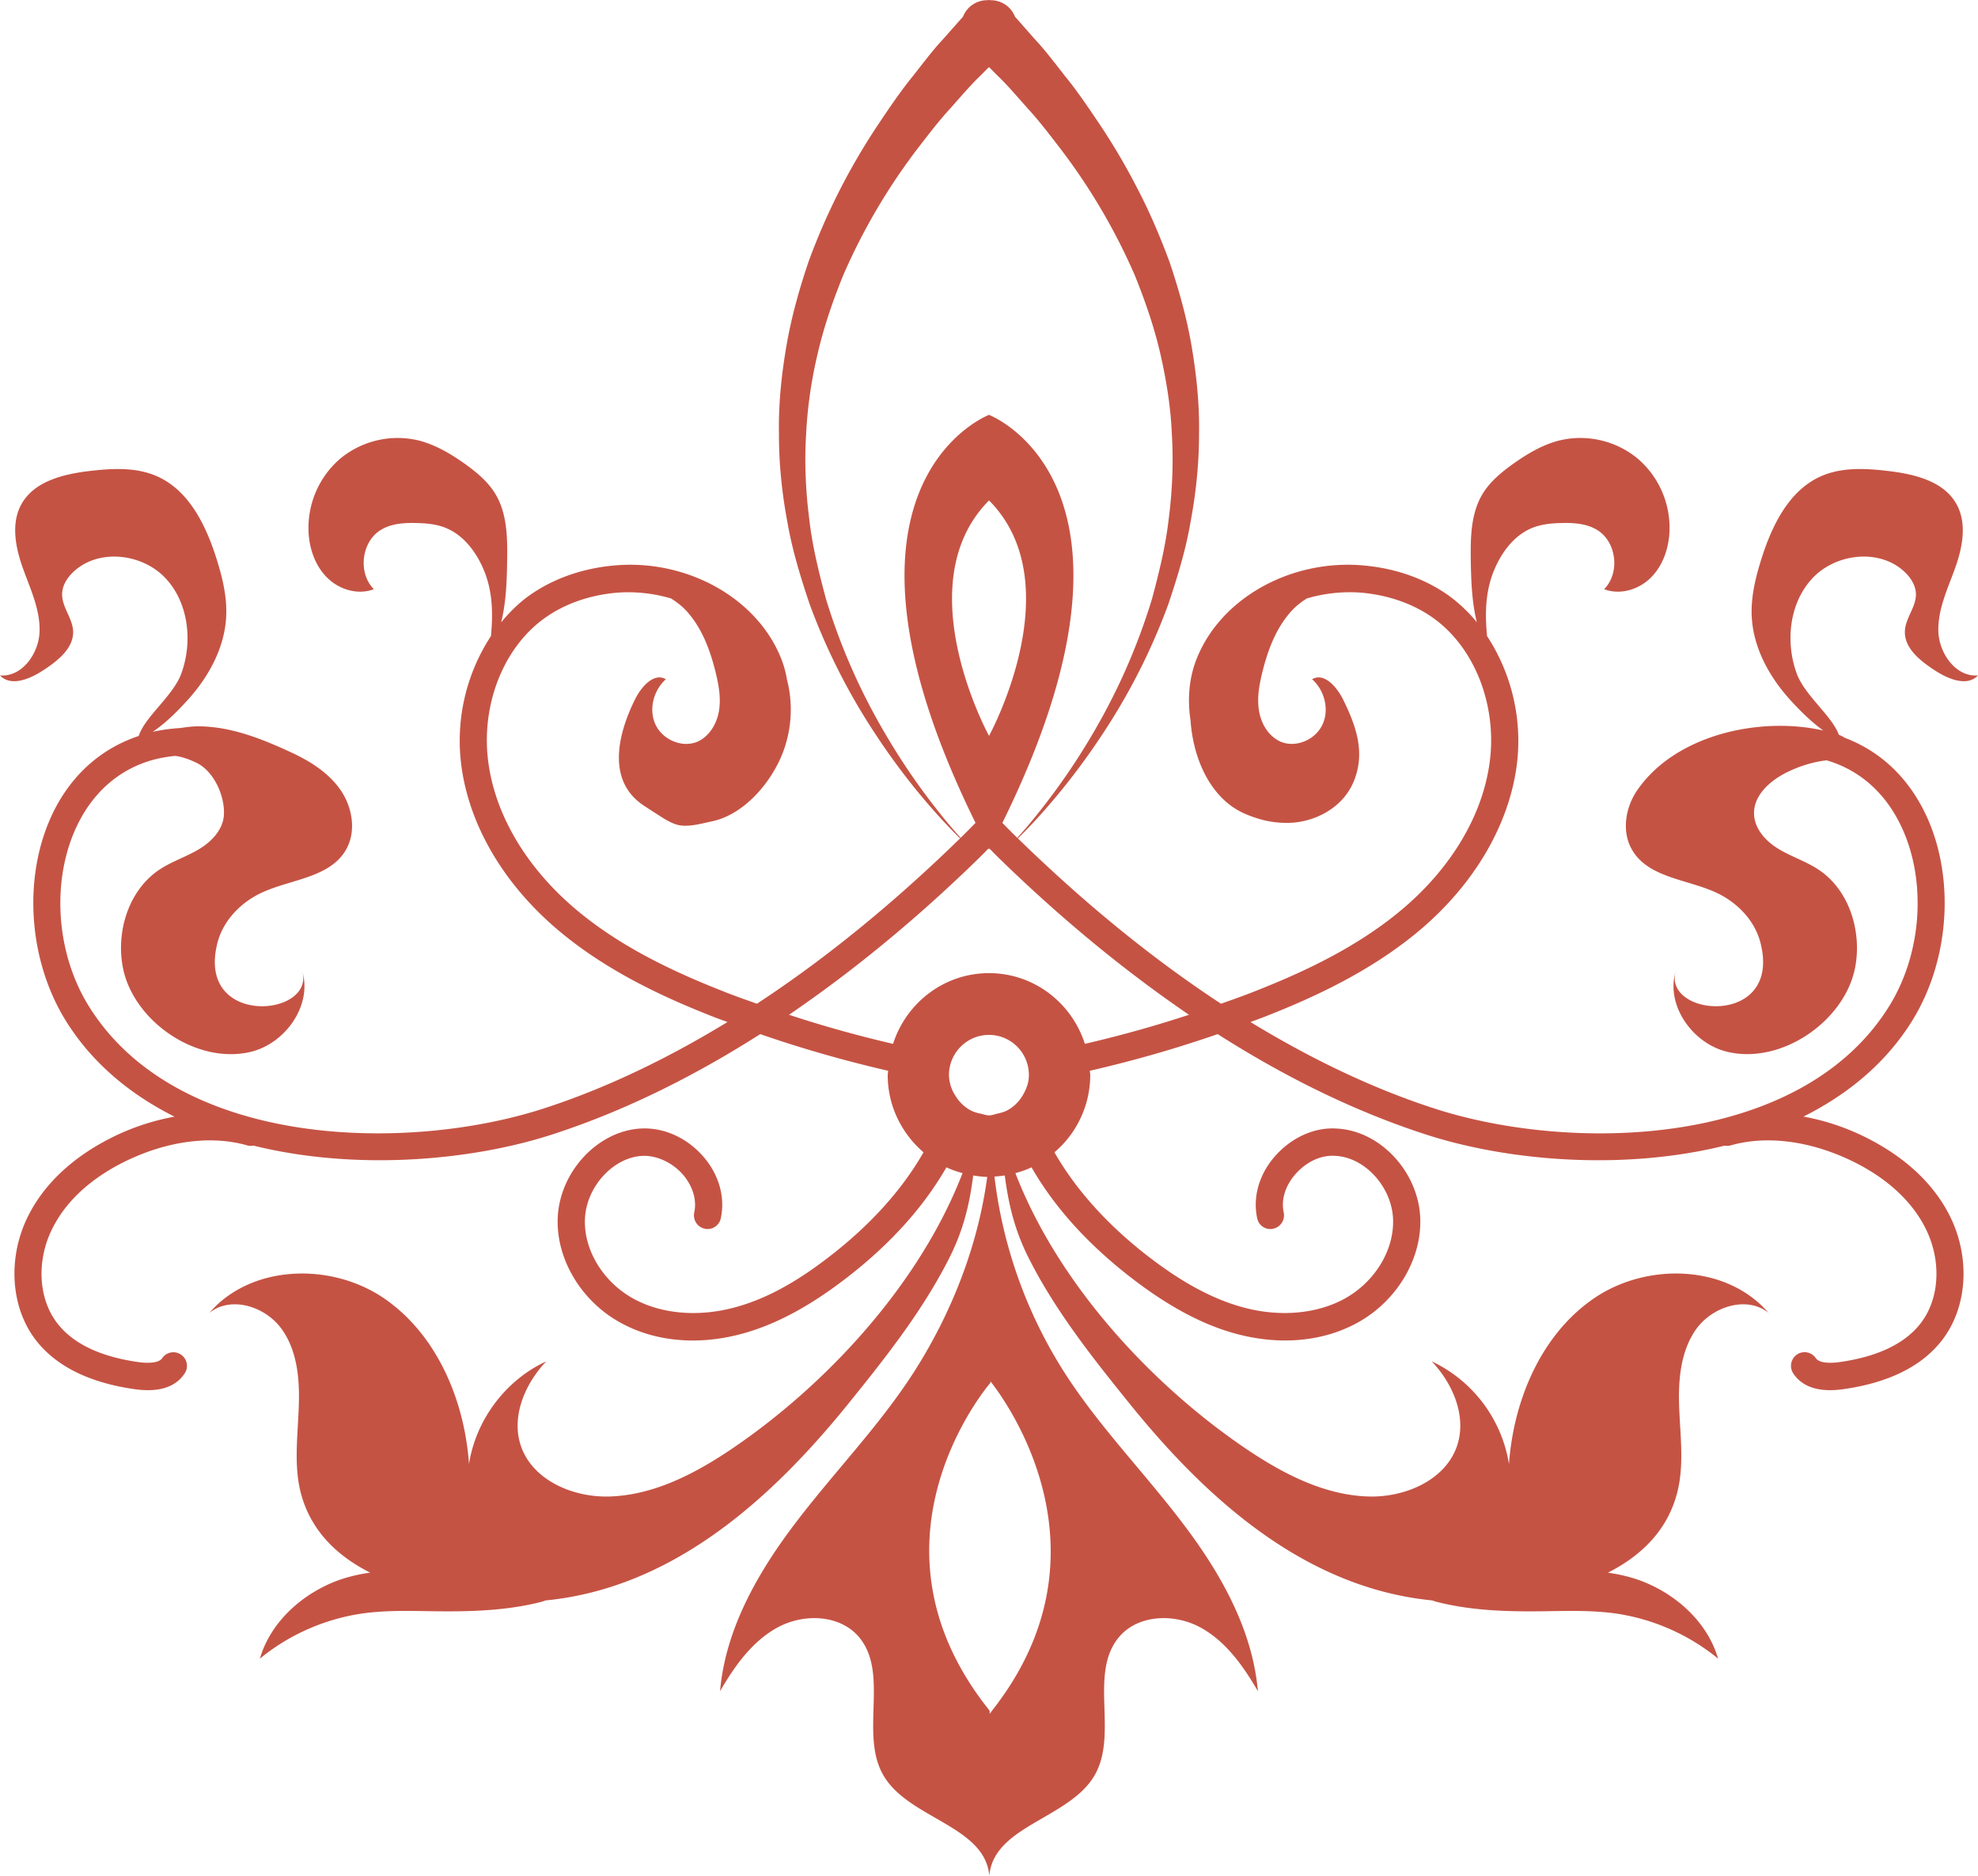 <svg xmlns="http://www.w3.org/2000/svg" width="58" height="55"><path fill="#C55344" fill-rule="evenodd" d="M28.72 25.147l.267-.268c.006.008.008.016.014.026l.01-.026c.09.089.177.181.267.268 1.85 1.805 3.715 3.33 5.586 4.608-1.004.33-2.023.614-3.053.852-.384-1.2-1.492-2.073-2.81-2.073-1.32 0-2.428.873-2.814 2.073a34.91 34.91 0 01-3.051-.852c1.871-1.276 3.736-2.803 5.584-4.608m.281-3.57s-2.441-4.446 0-6.904c2.441 2.458 0 6.903 0 6.903m-1.328 2.413a19.478 19.478 0 01-1.736-2.51 18.112 18.112 0 01-1.72-3.927c-.202-.757-.4-1.54-.49-2.354-.103-.81-.14-1.64-.09-2.461a12.98 12.98 0 01.352-2.422c.184-.785.45-1.536.737-2.246a17.858 17.858 0 012.105-3.614c.375-.487.715-.935 1.059-1.303.33-.375.615-.704.877-.951.086-.089.158-.16.234-.234l.232.234c.262.247.547.576.877.951.342.368.684.816 1.057 1.304a17.858 17.858 0 012.107 3.613c.287.71.551 1.461.737 2.246.181.784.318 1.6.351 2.422.049.822.014 1.651-.09 2.461-.092.814-.287 1.597-.49 2.354a18.208 18.208 0 01-1.719 3.926 19.459 19.459 0 01-1.738 2.51c-.201.249-.365.435-.496.579-.148-.144-.293-.291-.437-.439C34.298 14.174 29 12.165 29 12.165s-5.3 2.01-.395 11.963c-.144.148-.289.295-.437.439-.129-.144-.293-.33-.496-.578m1.568 8.666c-.08.018-.156.05-.24.05-.086 0-.16-.032-.24-.05a1.123 1.123 0 01-.297-.096 1.173 1.173 0 01-.434-.409 1.162 1.162 0 01-.203-.627c0-.65.526-1.178 1.174-1.178.646 0 1.17.527 1.17 1.178 0 .236-.086.442-.201.627a1.179 1.179 0 01-.436.409c-.086.045-.18.07-.277.092-.006 0-.01.002-.016.004m-.181 17.542v.023a.041.041 0 01-.008-.011c-.012.013-.02.03-.031.043v-.085a.17.17 0 01-.02-.031c-3.695-4.632-.475-8.954 0-9.54l.041-.05v-.042c.006.004.012.014.018.02.472.603 3.69 5.039 0 9.673M1.16 18.523c-.023.647-.521 1.339-1.16 1.28.324.348.895.1 1.289-.163.416-.273.88-.643.855-1.142-.021-.378-.33-.7-.322-1.08.002-.255.156-.49.344-.662.73-.675 1.996-.531 2.68.19.685.724.812 1.868.47 2.806-.24.653-1.068 1.264-1.248 1.828-1.02.34-1.847 1.027-2.398 2.027-1.014 1.849-.906 4.45.265 6.331.78 1.25 1.897 2.159 3.182 2.804a6.889 6.889 0 00-1.559.48c-.876.393-2.062 1.126-2.714 2.396-.63 1.225-.545 2.704.209 3.679.59.76 1.556 1.242 2.875 1.433.716.106 1.218-.051 1.486-.458a.398.398 0 10-.66-.446c-.082.122-.344.163-.715.11-1.106-.16-1.898-.54-2.357-1.133-.567-.731-.62-1.865-.13-2.815.546-1.064 1.569-1.693 2.33-2.033 1.173-.523 2.37-.655 3.37-.37.06.018.12.016.18.006 2.976.738 6.341.452 8.735-.318 2.04-.659 4.084-1.65 6.125-2.951 1.229.426 2.483.782 3.75 1.075 0 .041-.012.085-.012.126 0 .91.412 1.714 1.05 2.265-.626 1.095-1.563 2.139-2.776 3.07-1.006.777-1.89 1.247-2.781 1.483-1.057.281-2.127.187-2.94-.257-.894-.488-1.468-1.428-1.431-2.342.039-.942.826-1.805 1.683-1.85.414-.02.89.195 1.203.564.28.335.397.732.32 1.093a.4.4 0 00.303.478.395.395 0 00.475-.306c.13-.608-.047-1.259-.492-1.784-.477-.564-1.164-.883-1.85-.847-1.265.067-2.384 1.266-2.44 2.619-.05 1.21.692 2.45 1.849 3.079 1.001.55 2.255.666 3.523.328.982-.26 1.982-.79 3.06-1.618 1.305-1 2.291-2.096 2.965-3.27.15.07.31.126.473.17-1.262 3.273-4.01 6.214-6.744 8.07-1.088.737-2.307 1.376-3.62 1.412-1.072.03-2.269-.488-2.597-1.516-.27-.855.139-1.799.754-2.446-1.185.543-2.066 1.715-2.264 3.01-.134-1.88-.943-3.796-2.49-4.858-1.55-1.06-3.894-1-5.123.425.64-.513 1.657-.183 2.127.485.475.669.528 1.544.49 2.362-.033.82-.14 1.657.067 2.447.293 1.101 1.066 1.837 2.031 2.324a4.66 4.66 0 00-.926.22c-1.056.386-1.992 1.217-2.308 2.3a6.14 6.14 0 012.998-1.322c.736-.105 1.484-.073 2.23-.065 1.022.01 2.057-.026 3.047-.283.035-.01.07-.026.105-.036 3.684-.36 6.56-2.915 8.836-5.721 1.096-1.355 2.197-2.739 2.99-4.302.445-.877.608-1.647.71-2.438.136.022.27.04.411.043-.271 2.025-1.049 4-2.146 5.716-1 1.56-2.303 2.896-3.428 4.367-1.125 1.468-2.1 3.147-2.26 4.997.43-.743.952-1.478 1.706-1.88.755-.402 1.796-.369 2.357.28.912 1.062.023 2.843.723 4.06.734 1.28 2.984 1.478 3.109 2.951.125-1.473 2.355-1.671 3.091-2.951.698-1.217-.189-2.998.723-4.06.559-.649 1.602-.682 2.357-.28.754.402 1.274 1.137 1.705 1.88-.162-1.85-1.132-3.529-2.26-4.997-1.124-1.471-2.429-2.806-3.425-4.367a13.656 13.656 0 01-2.04-5.727c.1-.006.202-.016.302-.032.105.79.266 1.561.71 2.438.792 1.563 1.895 2.947 2.99 4.302 2.274 2.806 5.151 5.361 8.837 5.721.033.01.07.026.107.036.988.257 2.023.293 3.045.283.744-.008 1.492-.04 2.23.065 1.092.159 2.14.619 2.998 1.323-.316-1.084-1.252-1.915-2.308-2.3a4.74 4.74 0 00-.924-.22c.963-.488 1.736-1.224 2.027-2.325.21-.79.102-1.628.067-2.447-.038-.818.02-1.693.49-2.362.47-.668 1.49-.998 2.127-.485-1.229-1.426-3.57-1.485-5.12-.425-1.548 1.062-2.355 2.979-2.491 4.858a4.034 4.034 0 00-2.264-3.01c.613.647 1.021 1.59.752 2.446-.328 1.028-1.523 1.545-2.598 1.516-1.31-.036-2.53-.675-3.619-1.412-2.734-1.856-5.48-4.797-6.744-8.07.164-.044.323-.099.473-.17.674 1.174 1.662 2.27 2.965 3.27 1.08.828 2.08 1.358 3.06 1.618 1.272.336 2.522.222 3.525-.328 1.155-.63 1.899-1.868 1.848-3.08-.057-1.352-1.174-2.551-2.44-2.616-.677-.05-1.37.279-1.849.845-.445.525-.623 1.174-.492 1.784a.392.392 0 00.473.306.4.4 0 00.304-.478c-.078-.361.04-.758.32-1.093.315-.37.754-.6 1.204-.564.857.045 1.644.908 1.683 1.85.037.914-.537 1.854-1.43 2.342-.812.442-1.884.538-2.94.257-.882-.234-1.79-.717-2.784-1.482-1.213-.932-2.148-1.976-2.775-3.071a2.983 2.983 0 001.05-2.265c0-.041-.011-.085-.013-.126a36.306 36.306 0 003.75-1.075c2.04 1.301 4.088 2.292 6.127 2.95 2.39.771 5.757 1.057 8.736.32a.39.39 0 00.177-.007c1.004-.285 2.198-.153 3.371.37.764.34 1.785.971 2.33 2.033.49.951.438 2.082-.13 2.815-.458.592-1.252.974-2.36 1.133-.369.053-.627.012-.71-.11a.4.4 0 00-.555-.11.403.403 0 00-.108.556c.27.407.776.564 1.486.458 1.32-.19 2.287-.672 2.875-1.433.756-.975.84-2.454.211-3.679-.65-1.268-1.838-2.001-2.716-2.396a6.85 6.85 0 00-1.557-.482c1.285-.645 2.404-1.551 3.182-2.802 1.171-1.881 1.279-4.484.263-6.33-.52-.944-1.283-1.613-2.224-1.97a1.148 1.148 0 00-.184-.093c-.201-.554-1-1.154-1.234-1.793-.344-.938-.217-2.082.468-2.806.684-.721 1.95-.865 2.68-.19.188.173.342.407.346.662.006.38-.305.702-.323 1.08-.027.499.438.869.852 1.142.395.263.967.511 1.291.163-.64.059-1.137-.633-1.162-1.28-.022-.647.271-1.254.49-1.862.219-.61.356-1.315.041-1.88-.375-.676-1.236-.88-1.998-.97-.666-.08-1.367-.117-1.978.155-.94.417-1.44 1.45-1.748 2.436-.17.538-.305 1.099-.28 1.665.04.895.489 1.734 1.082 2.403.29.324.643.684 1.018.95-1.27-.288-2.84-.127-4.062.534-.559.3-1.043.706-1.395 1.217-.35.51-.463 1.217-.15 1.75.476.818 1.61.857 2.466 1.252.606.281 1.122.804 1.293 1.455.662 2.517-2.914 2.196-2.472.822-.324 1.007.476 2.145 1.502 2.39 1.59.384 3.44-.9 3.748-2.46.209-1.068-.17-2.285-1.073-2.883-.363-.24-.785-.374-1.156-.596-.373-.222-.71-.578-.732-1.014-.03-.563.474-1.003.978-1.249.371-.18.758-.299 1.149-.344 1.084.319 1.714 1.056 2.068 1.7.883 1.605.785 3.874-.238 5.516-2.61 4.191-9.36 4.278-13.316 2.998-1.797-.58-3.602-1.44-5.408-2.54.136-.051.275-.099.408-.152 1.387-.544 3.168-1.339 4.658-2.628 1.52-1.322 2.49-2.985 2.734-4.688a5.614 5.614 0 00-.863-3.85c-.066-.699-.053-1.397.271-2.075.221-.468.57-.897 1.047-1.093.274-.113.573-.14.867-.146.362-.01.74.016 1.047.205.569.35.674 1.264.2 1.734.449.175.984.025 1.337-.305.352-.328.537-.814.575-1.296a2.67 2.67 0 00-.914-2.216 2.638 2.638 0 00-2.32-.54c-.485.124-.923.385-1.329.672-.355.252-.7.535-.922.909-.336.57-.345 1.268-.336 1.928.01.586.03 1.227.178 1.819a4.415 4.415 0 00-.828-.785c-.697-.495-1.557-.798-2.488-.88a5.209 5.209 0 00-.463-.022c-1.973 0-3.795 1.115-4.443 2.774-.217.55-.268 1.174-.174 1.785.068.995.459 1.966 1.18 2.503.216.161.466.273.722.356a2.82 2.82 0 001.114.144c.753-.067 1.478-.498 1.769-1.206.348-.843.076-1.618-.31-2.402-.182-.37-.557-.804-.91-.596.368.324.513.897.3 1.339-.21.44-.785.684-1.23.488-.346-.156-.563-.52-.625-.893-.065-.372.002-.753.091-1.12.165-.675.416-1.347.891-1.849.125-.132.268-.238.418-.334a4.452 4.452 0 011.6-.17c.793.072 1.52.325 2.1.738 1.228.871 1.896 2.587 1.657 4.272-.213 1.508-1.088 2.997-2.464 4.192-1.397 1.211-3.098 1.966-4.426 2.49-.324.129-.652.243-.983.361-1.992-1.307-3.982-2.924-5.956-4.848.136-.134.312-.311.53-.547a19.895 19.895 0 001.895-2.426 18.315 18.315 0 001.989-3.9c.255-.766.507-1.568.65-2.41.158-.839.248-1.708.248-2.58.016-.876-.078-1.749-.223-2.6-.148-.85-.382-1.67-.646-2.45-.285-.768-.6-1.5-.951-2.166a18.557 18.557 0 00-1.073-1.827c-.365-.544-.703-1.042-1.04-1.45-.327-.42-.61-.79-.87-1.064l-.595-.675a.764.764 0 00-.198-.287.77.77 0 00-.517-.195C29.03.006 29.015 0 29 0c-.016-.001-.031.006-.047.006a.767.767 0 00-.517.195.787.787 0 00-.198.287l-.597.675c-.26.275-.541.644-.868 1.063-.337.41-.677.907-1.04 1.451A18.95 18.95 0 0023.71 7.67c-.265.78-.498 1.6-.646 2.45-.147.851-.24 1.724-.223 2.6-.002.872.088 1.741.246 2.58.145.842.395 1.644.652 2.41a18.405 18.405 0 001.987 3.9 19.686 19.686 0 001.896 2.426c.219.236.393.413.53.547-1.973 1.924-3.963 3.54-5.957 4.848-.329-.118-.659-.232-.983-.362-1.324-.523-3.029-1.278-4.424-2.489-1.376-1.195-2.253-2.684-2.464-4.192-.239-1.685.427-3.4 1.658-4.272.58-.413 1.306-.666 2.1-.737a4.426 4.426 0 011.595.169c.15.096.295.202.422.334.475.502.725 1.174.889 1.848.09.368.156.75.093 1.12-.064.375-.28.738-.623.894-.447.196-1.021-.048-1.232-.488-.213-.442-.068-1.015.299-1.339-.352-.208-.727.226-.908.596-.502 1.016-.842 2.396.279 3.12.13.085.262.171.396.256.168.11.34.22.528.283.316.104.732-.022 1.05-.087.977-.206 1.787-1.187 2.112-2.09a3.532 3.532 0 00.093-2.074 3.004 3.004 0 00-.16-.588c-.648-1.66-2.47-2.774-4.441-2.774-.154 0-.309.008-.463.022-.931.082-1.793.385-2.49.88-.309.219-.58.49-.826.787.148-.592.168-1.235.176-1.82.01-.661 0-1.36-.336-1.93-.221-.373-.565-.656-.918-.908-.408-.287-.848-.548-1.33-.672a2.642 2.642 0 00-2.322.54 2.68 2.68 0 00-.913 2.216c.038.482.221.968.575 1.296.351.33.888.48 1.336.305-.473-.47-.368-1.385.199-1.734.308-.19.687-.215 1.049-.205.294.006.595.033.867.146.476.196.824.625 1.047 1.093.324.678.337 1.376.271 2.076a5.602 5.602 0 00-.861 3.85c.24 1.702 1.209 3.365 2.732 4.687 1.488 1.29 3.27 2.084 4.656 2.628.135.053.272.1.408.152-1.804 1.1-3.609 1.96-5.406 2.54-3.96 1.28-10.706 1.19-13.316-2.998-1.025-1.642-1.12-3.91-.24-5.515.35-.635.965-1.36 2.02-1.687.021-.008.042-.012.064-.018.207-.059.436-.1.676-.126.218.022.468.122.634.203.504.244.83.957.803 1.52-.021.436-.361.792-.734 1.014-.371.222-.793.356-1.154.596-.903.598-1.284 1.815-1.073 2.882.307 1.561 2.158 2.845 3.75 2.462 1.022-.246 1.822-1.384 1.5-2.391.442 1.374-3.136 1.695-2.474-.822.172-.65.69-1.174 1.296-1.455.854-.395 1.989-.434 2.465-1.252.31-.533.197-1.24-.152-1.75-.35-.511-.893-.85-1.45-1.109-.866-.401-1.798-.775-2.769-.765-.168.002-.332.028-.498.051a5.197 5.197 0 00-.795.11c.4-.267.77-.648 1.075-.988.591-.669 1.04-1.508 1.08-2.403.027-.566-.11-1.127-.278-1.665-.308-.985-.808-2.02-1.75-2.436-.611-.272-1.312-.234-1.974-.156-.766.09-1.623.295-2.002.972-.313.564-.176 1.27.043 1.88.217.607.51 1.214.488 1.861"/></svg>